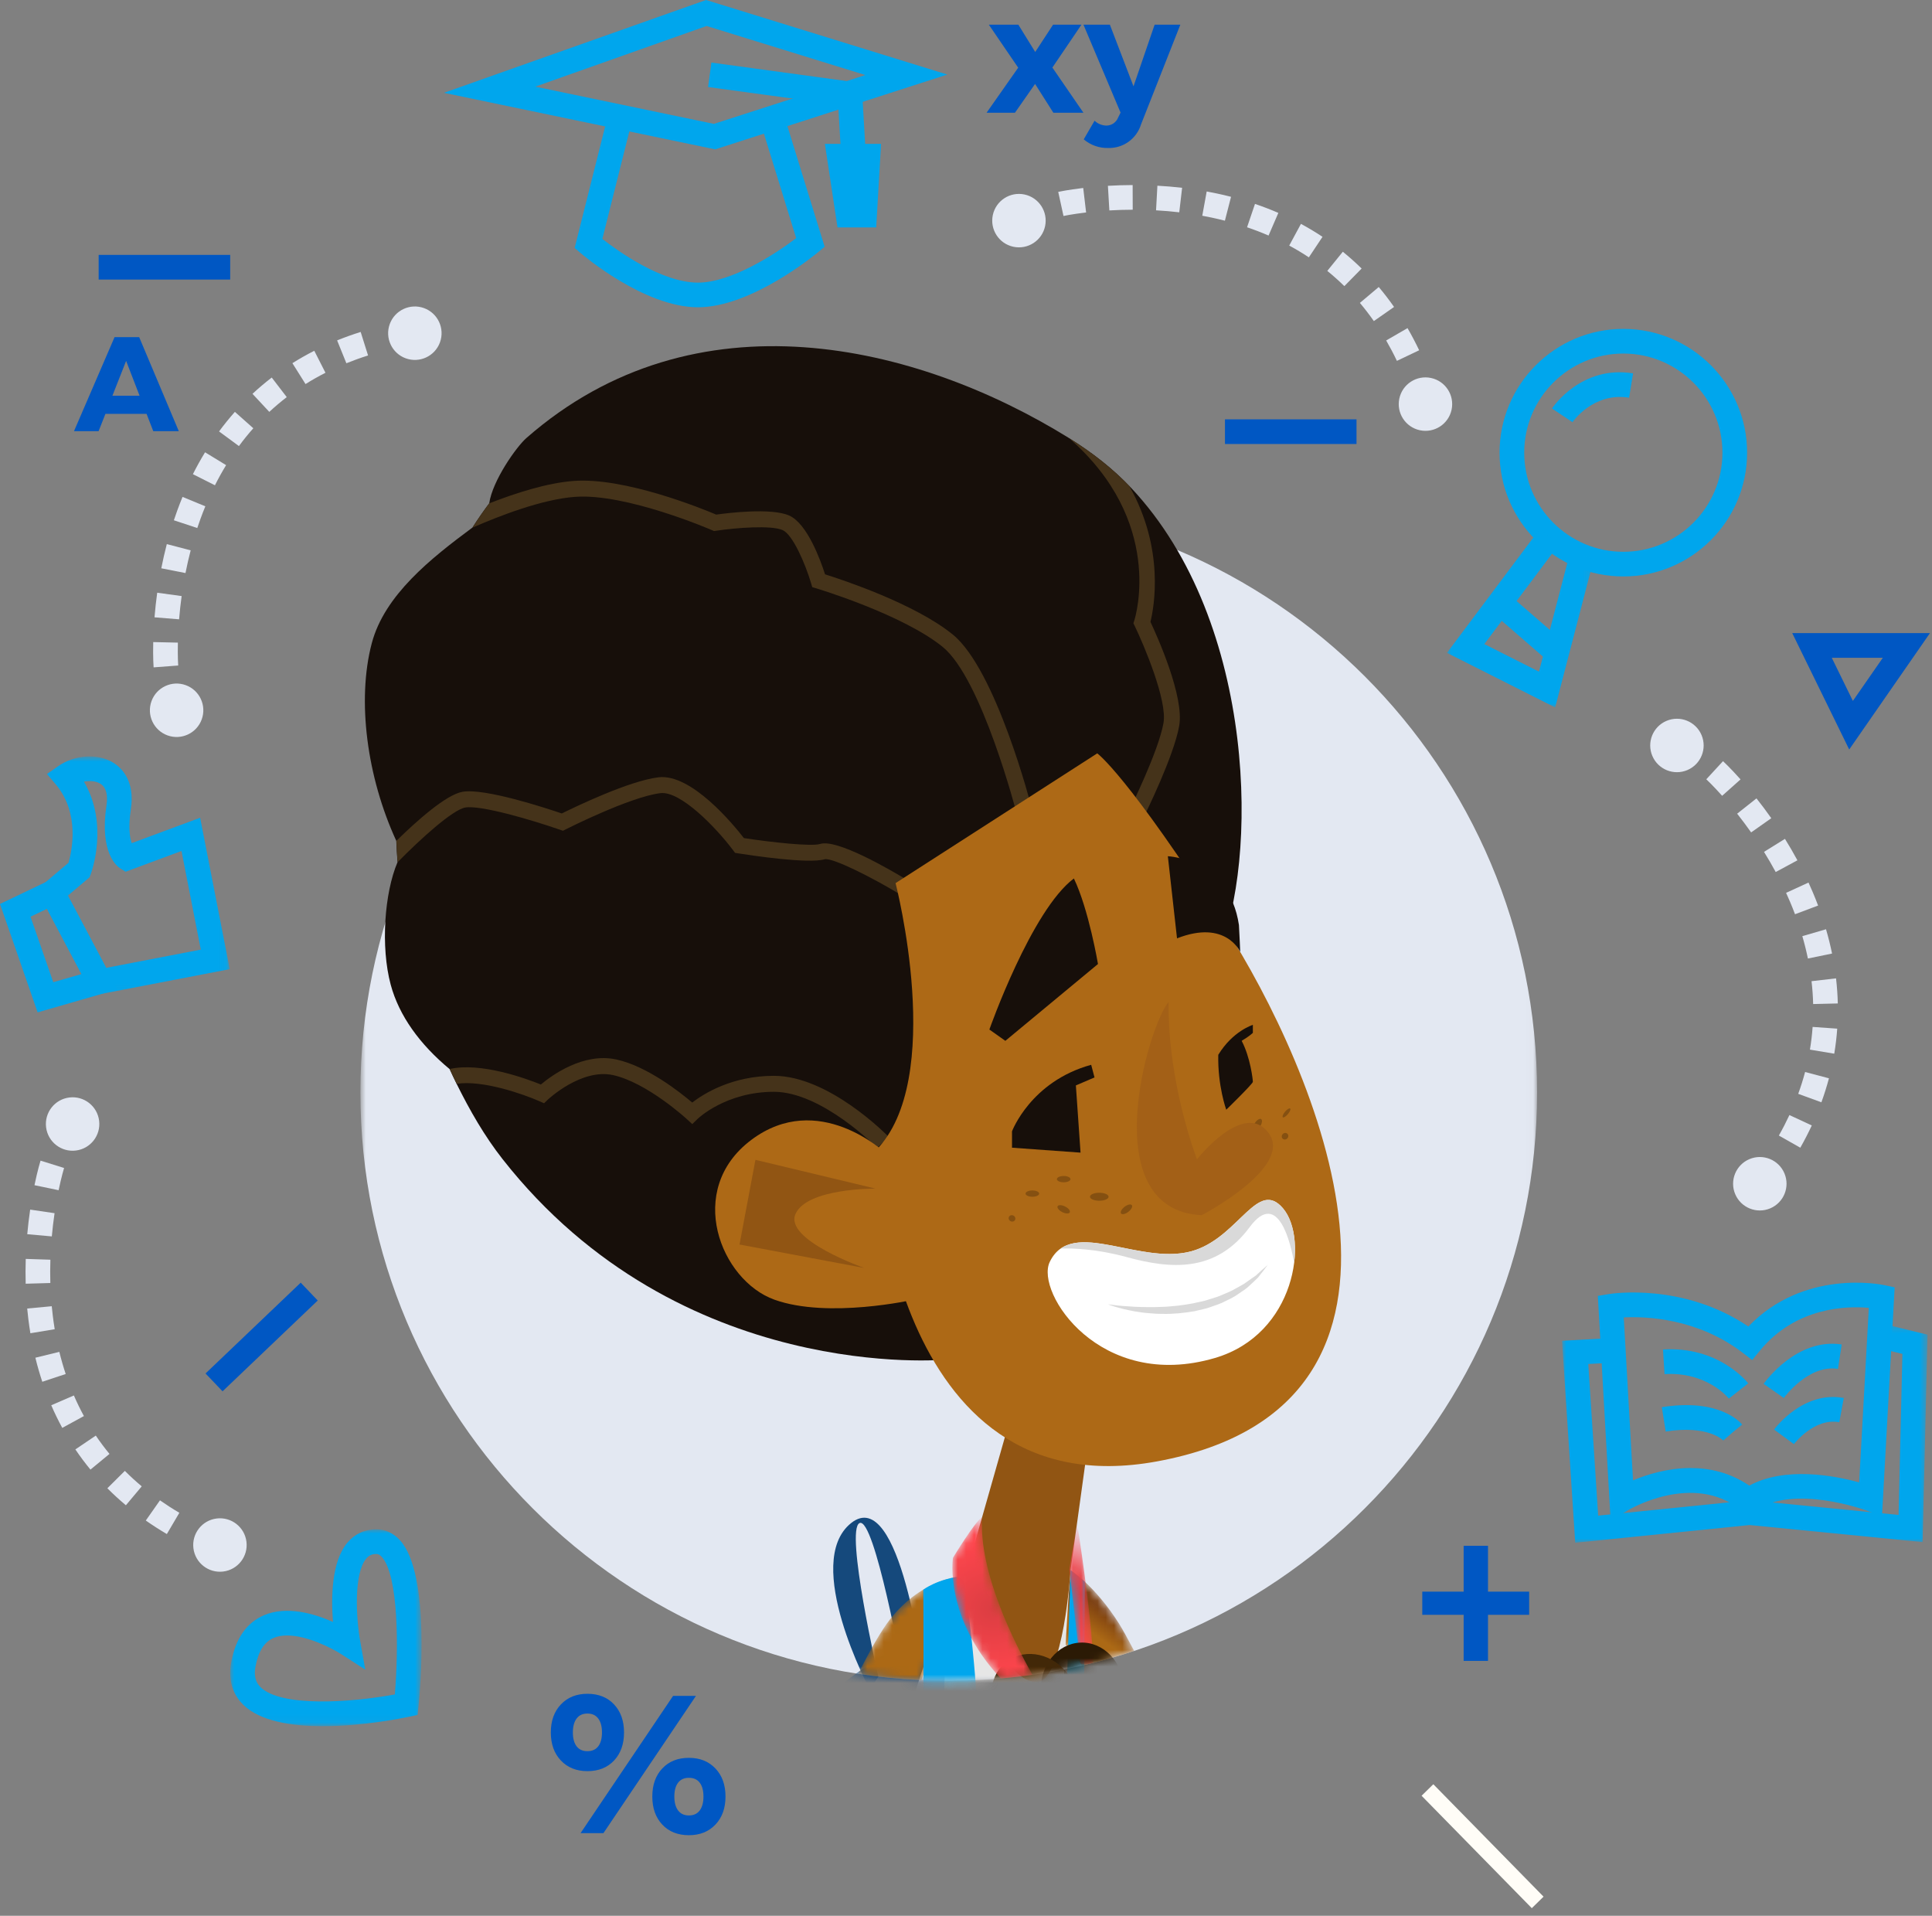 <?xml version="1.0" encoding="UTF-8"?>
<svg width="235px" height="233px" viewBox="0 0 235 233" version="1.1" xmlns="http://www.w3.org/2000/svg" xmlns:xlink="http://www.w3.org/1999/xlink">
    <rect x="0" y="0" width="235" height="233" fill="#808080" stroke="none"/>
    <!-- Generator: Sketch 53 (72520) - https://sketchapp.com -->
    <title>Group 2</title>
    <desc>Created with Sketch.</desc>
    <defs>
        <polygon id="path-1" points="0 0.285 17.859 0.285 17.859 22 0 22"></polygon>
        <polygon id="path-3" points="0.985 0.5 7.485 0.5 7.485 7 0.985 7"></polygon>
        <polygon id="path-5" points="0.985 0.5 7.485 0.5 7.485 7 0.985 7"></polygon>
        <polygon id="path-7" points="0.985 0.5 7.485 0.5 7.485 7 0.985 7"></polygon>
        <polygon id="path-9" points="0.985 0.5 7.485 0.5 7.485 7 0.985 7"></polygon>
        <polygon id="path-11" points="0 0.354 44.457 0.354 44.457 27 0 27"></polygon>
        <polygon id="path-13" points="0.477 0.873 23.944 0.873 23.944 29.951 0.477 29.951"></polygon>
        <polygon id="path-15" points="0 0 23.279 0 23.279 23.941 0 23.941"></polygon>
        <polygon id="path-17" points="0.838 0.119 143.963 0.119 143.963 143.244 0.838 143.244"></polygon>
        <path d="M57.069,0.827 C44.098,0.837 30.827,4.983 18.89,14.928 L18.89,14.928 C-14.311,42.588 4.537,82.122 13.404,96.828 L13.404,96.828 C13.046,99.731 12.839,102.681 12.839,105.682 L12.839,105.682 C12.839,145.204 44.878,177.244 84.401,177.244 L84.401,177.244 C123.924,177.244 155.963,145.204 155.963,105.682 L155.963,105.682 C155.963,79.725 142.143,56.997 121.461,44.452 L121.461,44.452 C113.783,21.629 86.226,0.846 57.153,0.827 L57.153,0.827 L57.069,0.827 Z" id="path-19"></path>
        <path d="M0.43,9.092 C1.389,9.427 2.437,10.628 3.606,12.401 L3.606,12.401 C5.762,11.902 7.881,11.305 9.958,10.616 L9.958,10.616 C9.193,9.176 8.574,8.022 8.125,7.312 L8.125,7.312 C5.212,2.698 2.218,0.784 2.218,0.784 L2.218,0.784 C2.218,0.784 -0.624,5.087 0.43,9.092" id="path-21"></path>
        <linearGradient x1="88.894%" y1="90.122%" x2="103.916%" y2="66.971%" id="linearGradient-23">
            <stop stop-color="#AC6915" offset="0%"></stop>
            <stop stop-color="#7C3F10" offset="100%"></stop>
        </linearGradient>
        <path d="M57.069,0.827 C44.098,0.837 30.827,4.983 18.89,14.928 L18.89,14.928 C-14.311,42.588 4.537,82.122 13.404,96.828 L13.404,96.828 C13.046,99.731 12.839,102.681 12.839,105.682 L12.839,105.682 C12.839,145.204 44.878,177.244 84.401,177.244 L84.401,177.244 C123.924,177.244 155.963,145.204 155.963,105.682 L155.963,105.682 C155.963,79.725 142.143,56.997 121.461,44.452 L121.461,44.452 C113.783,21.629 86.226,0.846 57.153,0.827 L57.153,0.827" id="path-24"></path>
        <path d="M57.069,0.827 C44.098,0.837 30.827,4.983 18.89,14.928 L18.89,14.928 C-14.311,42.588 4.537,82.122 13.404,96.828 L13.404,96.828 C13.046,99.731 12.839,102.681 12.839,105.682 L12.839,105.682 C12.839,145.204 44.878,177.244 84.401,177.244 L84.401,177.244 C123.924,177.244 155.963,145.204 155.963,105.682 L155.963,105.682 C155.963,79.725 142.143,56.997 121.461,44.452 L121.461,44.452 C113.783,21.629 86.226,0.846 57.153,0.827 L57.153,0.827 L57.069,0.827 Z" id="path-26"></path>
        <path d="M57.069,0.827 C44.098,0.837 30.827,4.983 18.89,14.928 L18.89,14.928 C-14.311,42.588 4.537,82.122 13.404,96.828 L13.404,96.828 C13.046,99.731 12.839,102.681 12.839,105.682 L12.839,105.682 C12.839,145.204 44.878,177.244 84.401,177.244 L84.401,177.244 C123.924,177.244 155.963,145.204 155.963,105.682 L155.963,105.682 C155.963,79.725 142.143,56.997 121.461,44.452 L121.461,44.452 C113.783,21.629 86.226,0.846 57.153,0.827 L57.153,0.827" id="path-28"></path>
        <path d="M57.069,0.827 C44.098,0.837 30.827,4.983 18.89,14.928 L18.89,14.928 C-14.311,42.588 4.537,82.122 13.404,96.828 L13.404,96.828 C13.046,99.731 12.839,102.681 12.839,105.682 L12.839,105.682 C12.839,145.204 44.878,177.244 84.401,177.244 L84.401,177.244 C123.924,177.244 155.963,145.204 155.963,105.682 L155.963,105.682 C155.963,79.725 142.143,56.997 121.461,44.452 L121.461,44.452 C113.783,21.629 86.226,0.846 57.153,0.827 L57.153,0.827" id="path-30"></path>
        <path d="M4.204,5.844 C3.262,7.059 1.915,9.331 0.391,12.402 L0.391,12.402 C2.907,12.79 5.467,13.048 8.062,13.167 L8.062,13.167 C9.419,9.75 10.328,7.646 10.328,7.646 L10.328,7.646 C10.328,7.646 13.135,2.629 13.431,0.484 L13.431,0.484 C13.431,0.484 8.332,0.52 4.204,5.844" id="path-32"></path>
        <linearGradient x1="33.058%" y1="126.84%" x2="49.398%" y2="203.654%" id="linearGradient-34">
            <stop stop-color="#AC6915" offset="0%"></stop>
            <stop stop-color="#7C3F10" offset="100%"></stop>
        </linearGradient>
        <path d="M57.069,0.827 C44.098,0.837 30.827,4.983 18.89,14.928 L18.89,14.928 C-14.311,42.588 4.537,82.122 13.404,96.828 L13.404,96.828 C13.046,99.731 12.839,102.681 12.839,105.682 L12.839,105.682 C12.839,145.204 44.878,177.244 84.401,177.244 L84.401,177.244 C123.924,177.244 155.963,145.204 155.963,105.682 L155.963,105.682 C155.963,79.725 142.143,56.997 121.461,44.452 L121.461,44.452 C113.783,21.629 86.226,0.846 57.153,0.827 L57.153,0.827" id="path-35"></path>
        <path d="M57.069,0.827 C44.098,0.837 30.827,4.983 18.89,14.928 L18.89,14.928 C-14.311,42.588 4.537,82.122 13.404,96.828 L13.404,96.828 C13.046,99.731 12.839,102.681 12.839,105.682 L12.839,105.682 C12.839,145.204 44.878,177.244 84.401,177.244 L84.401,177.244 C123.924,177.244 155.963,145.204 155.963,105.682 L155.963,105.682 C155.963,79.725 142.143,56.997 121.461,44.452 L121.461,44.452 C113.783,21.629 86.226,0.846 57.153,0.827 L57.153,0.827 L57.069,0.827 Z" id="path-37"></path>
        <path d="M0.067,5.708 L1.394,17.086 C1.394,17.086 1.56,17.337 2.301,17.236 L2.301,17.236 C2.525,17.182 2.745,17.128 2.969,17.071 L2.969,17.071 C2.804,11.16 1.008,0.062 1.008,0.062 L1.008,0.062 L0.067,5.708 Z" id="path-39"></path>
        <radialGradient cx="49.993%" cy="50.002%" fx="49.993%" fy="50.002%" r="212.491%" gradientTransform="translate(0.5,0.5),scale(1,0.169),translate(-0.5,-0.5)" id="radialGradient-41">
            <stop stop-color="#DB3D42" offset="0%"></stop>
            <stop stop-color="#FF464D" offset="100%"></stop>
        </radialGradient>
        <path d="M57.069,0.827 C44.098,0.837 30.827,4.983 18.89,14.928 L18.89,14.928 C-14.311,42.588 4.537,82.122 13.404,96.828 L13.404,96.828 C13.046,99.731 12.839,102.681 12.839,105.682 L12.839,105.682 C12.839,145.204 44.878,177.244 84.401,177.244 L84.401,177.244 C123.924,177.244 155.963,145.204 155.963,105.682 L155.963,105.682 C155.963,79.725 142.143,56.997 121.461,44.452 L121.461,44.452 C113.783,21.629 86.226,0.846 57.153,0.827 L57.153,0.827" id="path-42"></path>
        <path d="M57.069,0.827 C44.098,0.837 30.827,4.983 18.89,14.928 L18.89,14.928 C-14.311,42.588 4.537,82.122 13.404,96.828 L13.404,96.828 C13.046,99.731 12.839,102.681 12.839,105.682 L12.839,105.682 C12.839,145.204 44.878,177.244 84.401,177.244 L84.401,177.244 C123.924,177.244 155.963,145.204 155.963,105.682 L155.963,105.682 C155.963,79.725 142.143,56.997 121.461,44.452 L121.461,44.452 C113.783,21.629 86.226,0.846 57.153,0.827 L57.153,0.827" id="path-44"></path>
        <path d="M0.913,5.289 C0.913,5.289 -0.216,12.566 6.739,19.967 L6.739,19.967 C8.033,19.853 9.316,19.705 10.59,19.524 L10.59,19.524 C8.427,15.713 4.021,7.043 4.465,0.337 L4.465,0.337 C3.569,0.903 0.913,5.289 0.913,5.289" id="path-46"></path>
        <radialGradient cx="55.925%" cy="56.395%" fx="55.925%" fy="56.395%" r="89.533%" gradientTransform="translate(0.559,0.564),scale(1,0.496),translate(-0.559,-0.564)" id="radialGradient-48">
            <stop stop-color="#DB3D42" offset="0%"></stop>
            <stop stop-color="#FF464D" offset="100%"></stop>
        </radialGradient>
        <path d="M57.069,0.827 C44.098,0.837 30.827,4.983 18.89,14.928 L18.89,14.928 C-14.311,42.588 4.537,82.122 13.404,96.828 L13.404,96.828 C13.046,99.731 12.839,102.681 12.839,105.682 L12.839,105.682 C12.839,145.204 44.878,177.244 84.401,177.244 L84.401,177.244 C123.924,177.244 155.963,145.204 155.963,105.682 L155.963,105.682 C155.963,79.725 142.143,56.997 121.461,44.452 L121.461,44.452 C113.783,21.629 86.226,0.846 57.153,0.827 L57.153,0.827" id="path-49"></path>
        <path d="M57.069,0.827 C44.098,0.837 30.827,4.983 18.89,14.928 L18.89,14.928 C-14.311,42.588 4.537,82.122 13.404,96.828 L13.404,96.828 C13.046,99.731 12.839,102.681 12.839,105.682 L12.839,105.682 C12.839,145.204 44.878,177.244 84.401,177.244 L84.401,177.244 C123.924,177.244 155.963,145.204 155.963,105.682 L155.963,105.682 C155.963,79.725 142.143,56.997 121.461,44.452 L121.461,44.452 C113.783,21.629 86.226,0.846 57.153,0.827 L57.153,0.827 L57.069,0.827 Z" id="path-51"></path>
        <path d="M57.069,0.827 C44.098,0.837 30.827,4.983 18.89,14.928 L18.89,14.928 C-14.311,42.588 4.537,82.122 13.404,96.828 L13.404,96.828 C13.046,99.731 12.839,102.681 12.839,105.682 L12.839,105.682 C12.839,145.204 44.878,177.244 84.401,177.244 L84.401,177.244 C123.924,177.244 155.963,145.204 155.963,105.682 L155.963,105.682 C155.963,79.725 142.143,56.997 121.461,44.452 L121.461,44.452 C113.783,21.629 86.226,0.846 57.153,0.827 L57.153,0.827" id="path-53"></path>
        <path d="M57.069,0.827 C44.098,0.837 30.827,4.983 18.89,14.928 L18.89,14.928 C-14.311,42.588 4.537,82.122 13.404,96.828 L13.404,96.828 C13.046,99.731 12.839,102.681 12.839,105.682 L12.839,105.682 C12.839,145.204 44.878,177.244 84.401,177.244 L84.401,177.244 C123.924,177.244 155.963,145.204 155.963,105.682 L155.963,105.682 C155.963,79.725 142.143,56.997 121.461,44.452 L121.461,44.452 C113.783,21.629 86.226,0.846 57.153,0.827 L57.153,0.827" id="path-55"></path>
        <path d="M57.069,0.827 C44.098,0.837 30.827,4.983 18.89,14.928 L18.89,14.928 C-14.311,42.588 4.537,82.122 13.404,96.828 L13.404,96.828 C13.046,99.731 12.839,102.681 12.839,105.682 L12.839,105.682 C12.839,145.204 44.878,177.244 84.401,177.244 L84.401,177.244 C123.924,177.244 155.963,145.204 155.963,105.682 L155.963,105.682 C155.963,79.725 142.143,56.997 121.461,44.452 L121.461,44.452 C113.783,21.629 86.226,0.846 57.153,0.827 L57.153,0.827" id="path-57"></path>
        <path d="M57.069,0.827 C44.098,0.837 30.827,4.983 18.89,14.928 L18.89,14.928 C-14.311,42.588 4.537,82.122 13.404,96.828 L13.404,96.828 C13.046,99.731 12.839,102.681 12.839,105.682 L12.839,105.682 C12.839,145.204 44.878,177.244 84.401,177.244 L84.401,177.244 C123.924,177.244 155.963,145.204 155.963,105.682 L155.963,105.682 C155.963,79.725 142.143,56.997 121.461,44.452 L121.461,44.452 C113.783,21.629 86.226,0.846 57.153,0.827 L57.153,0.827" id="path-59"></path>
        <path d="M57.069,0.827 C44.098,0.837 30.827,4.983 18.89,14.928 L18.89,14.928 C-14.311,42.588 4.537,82.122 13.404,96.828 L13.404,96.828 C13.046,99.731 12.839,102.681 12.839,105.682 L12.839,105.682 C12.839,145.204 44.878,177.244 84.401,177.244 L84.401,177.244 C123.924,177.244 155.963,145.204 155.963,105.682 L155.963,105.682 C155.963,79.725 142.143,56.997 121.461,44.452 L121.461,44.452 C113.783,21.629 86.226,0.846 57.153,0.827 L57.153,0.827 L57.069,0.827 Z" id="path-61"></path>
        <path d="M57.069,0.827 C44.098,0.837 30.827,4.983 18.89,14.928 L18.89,14.928 C-14.311,42.588 4.537,82.122 13.404,96.828 L13.404,96.828 C13.046,99.731 12.839,102.681 12.839,105.682 L12.839,105.682 C12.839,145.204 44.878,177.244 84.401,177.244 L84.401,177.244 C123.924,177.244 155.963,145.204 155.963,105.682 L155.963,105.682 C155.963,79.725 142.143,56.997 121.461,44.452 L121.461,44.452 C113.783,21.629 86.226,0.846 57.153,0.827 L57.153,0.827" id="path-63"></path>
        <path d="M57.069,0.827 C44.098,0.837 30.827,4.983 18.89,14.928 L18.89,14.928 C-14.311,42.588 4.537,82.122 13.404,96.828 L13.404,96.828 C13.046,99.731 12.839,102.681 12.839,105.682 L12.839,105.682 C12.839,145.204 44.878,177.244 84.401,177.244 L84.401,177.244 C123.924,177.244 155.963,145.204 155.963,105.682 L155.963,105.682 C155.963,79.725 142.143,56.997 121.461,44.452 L121.461,44.452 C113.783,21.629 86.226,0.846 57.153,0.827 L57.153,0.827 L57.069,0.827 Z" id="path-65"></path>
        <path d="M57.069,0.827 C44.098,0.837 30.827,4.983 18.89,14.928 L18.89,14.928 C-14.311,42.588 4.537,82.122 13.404,96.828 L13.404,96.828 C13.046,99.731 12.839,102.681 12.839,105.682 L12.839,105.682 C12.839,145.204 44.878,177.244 84.401,177.244 L84.401,177.244 C123.924,177.244 155.963,145.204 155.963,105.682 L155.963,105.682 C155.963,79.725 142.143,56.997 121.461,44.452 L121.461,44.452 C113.783,21.629 86.226,0.846 57.153,0.827 L57.153,0.827" id="path-67"></path>
        <path d="M57.069,0.827 C44.098,0.837 30.827,4.983 18.89,14.928 L18.89,14.928 C-14.311,42.588 4.537,82.122 13.404,96.828 L13.404,96.828 C13.046,99.731 12.839,102.681 12.839,105.682 L12.839,105.682 C12.839,145.204 44.878,177.244 84.401,177.244 L84.401,177.244 C123.924,177.244 155.963,145.204 155.963,105.682 L155.963,105.682 C155.963,79.725 142.143,56.997 121.461,44.452 L121.461,44.452 C113.783,21.629 86.226,0.846 57.153,0.827 L57.153,0.827" id="path-69"></path>
        <path d="M57.069,0.827 C44.098,0.837 30.827,4.983 18.89,14.928 L18.89,14.928 C-14.311,42.588 4.537,82.122 13.404,96.828 L13.404,96.828 C13.046,99.731 12.839,102.681 12.839,105.682 L12.839,105.682 C12.839,145.204 44.878,177.244 84.401,177.244 L84.401,177.244 C123.924,177.244 155.963,145.204 155.963,105.682 L155.963,105.682 C155.963,79.725 142.143,56.997 121.461,44.452 L121.461,44.452 C113.783,21.629 86.226,0.846 57.153,0.827 L57.153,0.827 L57.069,0.827 Z" id="path-71"></path>
        <path d="M57.069,0.827 C44.098,0.837 30.827,4.983 18.89,14.928 L18.89,14.928 C-14.311,42.588 4.537,82.122 13.404,96.828 L13.404,96.828 C13.046,99.731 12.839,102.681 12.839,105.682 L12.839,105.682 C12.839,145.204 44.878,177.244 84.401,177.244 L84.401,177.244 C123.924,177.244 155.963,145.204 155.963,105.682 L155.963,105.682 C155.963,79.725 142.143,56.997 121.461,44.452 L121.461,44.452 C113.783,21.629 86.226,0.846 57.153,0.827 L57.153,0.827 L57.069,0.827 Z" id="path-73"></path>
        <path d="M57.069,0.827 C44.098,0.837 30.827,4.983 18.89,14.928 L18.89,14.928 C-14.311,42.588 4.537,82.122 13.404,96.828 L13.404,96.828 C13.046,99.731 12.839,102.681 12.839,105.682 L12.839,105.682 C12.839,145.204 44.878,177.244 84.401,177.244 L84.401,177.244 C123.924,177.244 155.963,145.204 155.963,105.682 L155.963,105.682 C155.963,79.725 142.143,56.997 121.461,44.452 L121.461,44.452 C113.783,21.629 86.226,0.846 57.153,0.827 L57.153,0.827" id="path-75"></path>
        <path d="M57.069,0.827 C44.098,0.837 30.827,4.983 18.89,14.928 L18.89,14.928 C-14.311,42.588 4.537,82.122 13.404,96.828 L13.404,96.828 C13.046,99.731 12.839,102.681 12.839,105.682 L12.839,105.682 C12.839,145.204 44.878,177.244 84.401,177.244 L84.401,177.244 C123.924,177.244 155.963,145.204 155.963,105.682 L155.963,105.682 C155.963,79.725 142.143,56.997 121.461,44.452 L121.461,44.452 C113.783,21.629 86.226,0.846 57.153,0.827 L57.153,0.827" id="path-77"></path>
        <path d="M57.069,0.827 C44.098,0.837 30.827,4.983 18.89,14.928 L18.89,14.928 C-14.311,42.588 4.537,82.122 13.404,96.828 L13.404,96.828 C13.046,99.731 12.839,102.681 12.839,105.682 L12.839,105.682 C12.839,145.204 44.878,177.244 84.401,177.244 L84.401,177.244 C123.924,177.244 155.963,145.204 155.963,105.682 L155.963,105.682 C155.963,79.725 142.143,56.997 121.461,44.452 L121.461,44.452 C113.783,21.629 86.226,0.846 57.153,0.827 L57.153,0.827" id="path-79"></path>
        <path d="M57.069,0.827 C44.098,0.837 30.827,4.983 18.89,14.928 L18.89,14.928 C-14.311,42.588 4.537,82.122 13.404,96.828 L13.404,96.828 C13.046,99.731 12.839,102.681 12.839,105.682 L12.839,105.682 C12.839,145.204 44.878,177.244 84.401,177.244 L84.401,177.244 C123.924,177.244 155.963,145.204 155.963,105.682 L155.963,105.682 C155.963,79.725 142.143,56.997 121.461,44.452 L121.461,44.452 C113.783,21.629 86.226,0.846 57.153,0.827 L57.153,0.827" id="path-81"></path>
        <path d="M57.069,0.827 C44.098,0.837 30.827,4.983 18.89,14.928 L18.89,14.928 C-14.311,42.588 4.537,82.122 13.404,96.828 L13.404,96.828 C13.046,99.731 12.839,102.681 12.839,105.682 L12.839,105.682 C12.839,145.204 44.878,177.244 84.401,177.244 L84.401,177.244 C123.924,177.244 155.963,145.204 155.963,105.682 L155.963,105.682 C155.963,79.725 142.143,56.997 121.461,44.452 L121.461,44.452 C113.783,21.629 86.226,0.846 57.153,0.827 L57.153,0.827" id="path-83"></path>
        <path d="M57.069,0.827 C44.098,0.837 30.827,4.983 18.89,14.928 L18.89,14.928 C-14.311,42.588 4.537,82.122 13.404,96.828 L13.404,96.828 C13.046,99.731 12.839,102.681 12.839,105.682 L12.839,105.682 C12.839,145.204 44.878,177.244 84.401,177.244 L84.401,177.244 C123.924,177.244 155.963,145.204 155.963,105.682 L155.963,105.682 C155.963,79.725 142.143,56.997 121.461,44.452 L121.461,44.452 C113.783,21.629 86.226,0.846 57.153,0.827 L57.153,0.827" id="path-85"></path>
        <path d="M57.069,0.827 C44.098,0.837 30.827,4.983 18.89,14.928 L18.89,14.928 C-14.311,42.588 4.537,82.122 13.404,96.828 L13.404,96.828 C13.046,99.731 12.839,102.681 12.839,105.682 L12.839,105.682 C12.839,145.204 44.878,177.244 84.401,177.244 L84.401,177.244 C123.924,177.244 155.963,145.204 155.963,105.682 L155.963,105.682 C155.963,79.725 142.143,56.997 121.461,44.452 L121.461,44.452 C113.783,21.629 86.226,0.846 57.153,0.827 L57.153,0.827" id="path-87"></path>
        <path d="M57.069,0.827 C44.098,0.837 30.827,4.983 18.89,14.928 L18.89,14.928 C-14.311,42.588 4.537,82.122 13.404,96.828 L13.404,96.828 C13.046,99.731 12.839,102.681 12.839,105.682 L12.839,105.682 C12.839,145.204 44.878,177.244 84.401,177.244 L84.401,177.244 C123.924,177.244 155.963,145.204 155.963,105.682 L155.963,105.682 C155.963,79.725 142.143,56.997 121.461,44.452 L121.461,44.452 C113.783,21.629 86.226,0.846 57.153,0.827 L57.153,0.827" id="path-89"></path>
        <path d="M57.069,0.827 C44.098,0.837 30.827,4.983 18.89,14.928 L18.89,14.928 C-14.311,42.588 4.537,82.122 13.404,96.828 L13.404,96.828 C13.046,99.731 12.839,102.681 12.839,105.682 L12.839,105.682 C12.839,145.204 44.878,177.244 84.401,177.244 L84.401,177.244 C123.924,177.244 155.963,145.204 155.963,105.682 L155.963,105.682 C155.963,79.725 142.143,56.997 121.461,44.452 L121.461,44.452 C113.783,21.629 86.226,0.846 57.153,0.827 L57.153,0.827" id="path-91"></path>
        <path d="M57.069,0.827 C44.098,0.837 30.827,4.983 18.89,14.928 L18.89,14.928 C-14.311,42.588 4.537,82.122 13.404,96.828 L13.404,96.828 C13.046,99.731 12.839,102.681 12.839,105.682 L12.839,105.682 C12.839,145.204 44.878,177.244 84.401,177.244 L84.401,177.244 C123.924,177.244 155.963,145.204 155.963,105.682 L155.963,105.682 C155.963,79.725 142.143,56.997 121.461,44.452 L121.461,44.452 C113.783,21.629 86.226,0.846 57.153,0.827 L57.153,0.827" id="path-93"></path>
        <path d="M57.069,0.827 C44.098,0.837 30.827,4.983 18.89,14.928 L18.89,14.928 C-14.311,42.588 4.537,82.122 13.404,96.828 L13.404,96.828 C13.046,99.731 12.839,102.681 12.839,105.682 L12.839,105.682 C12.839,145.204 44.878,177.244 84.401,177.244 L84.401,177.244 C123.924,177.244 155.963,145.204 155.963,105.682 L155.963,105.682 C155.963,79.725 142.143,56.997 121.461,44.452 L121.461,44.452 C113.783,21.629 86.226,0.846 57.153,0.827 L57.153,0.827" id="path-95"></path>
        <path d="M57.069,0.827 C44.098,0.837 30.827,4.983 18.89,14.928 L18.89,14.928 C-14.311,42.588 4.537,82.122 13.404,96.828 L13.404,96.828 C13.046,99.731 12.839,102.681 12.839,105.682 L12.839,105.682 C12.839,145.204 44.878,177.244 84.401,177.244 L84.401,177.244 C123.924,177.244 155.963,145.204 155.963,105.682 L155.963,105.682 C155.963,79.725 142.143,56.997 121.461,44.452 L121.461,44.452 C113.783,21.629 86.226,0.846 57.153,0.827 L57.153,0.827" id="path-97"></path>
    </defs>
    <g id="Page-2" stroke="none" stroke-width="1" fill="none" fill-rule="evenodd">
        <g id="Artboard" transform="translate(-20, -101)">
            <g id="Group-2" transform="translate(20, 101)">
                <g id="Group-10" transform="translate(176, 40)">
                    <path d="M21.454,3 C14.807,3 9.399,8.408 9.399,15.055 C9.399,21.702 14.807,27.109 21.454,27.109 C28.101,27.109 33.509,21.702 33.509,15.055 C33.509,8.408 28.101,3 21.454,3 M21.454,30.109 C13.153,30.109 6.399,23.356 6.399,15.055 C6.399,6.753 13.153,0 21.454,0 C29.755,0 36.509,6.753 36.509,15.055 C36.509,23.356 29.755,30.109 21.454,30.109" id="Fill-1" fill="#00A6ED"></path>
                    <g id="Group-5" transform="translate(0, 24.039)">
                        <mask id="mask-2" fill="white">
                            <use xlink:href="#path-1"></use>
                        </mask>
                        <g id="Clip-4"></g>
                        <polygon id="Fill-3" fill="#00A6ED" mask="url(#mask-2)" points="13.163 22 -0 15.363 11.296 0.285 13.696 2.084 4.547 14.296 11.196 17.648 14.957 3.219 17.859 3.976"></polygon>
                    </g>
                    <polygon id="Fill-6" fill="#00A6ED" points="12.379 40.461 5.448 34.453 7.413 32.187 14.344 38.194"></polygon>
                    <path d="M15.271,11.347 L12.775,9.683 C12.918,9.467 16.378,4.388 22.639,5.41 L22.157,8.37 C17.796,7.66 15.296,11.31 15.271,11.347" id="Fill-8" fill="#00A6ED"></path>
                </g>
                <path d="M218,77 L224.929,91.155 L234.751,77 L218,77 Z M222.809,80 L229.019,80 L225.376,85.247 L222.809,80 Z" id="Fill-1" fill="#0057C3"></path>
                <g id="Group-8" transform="translate(34, 63) rotate(20) translate(-34, -63) translate(22, 33)">
                    <g id="Group-3" transform="translate(4, 52.505)">
                        <mask id="mask-4" fill="white">
                            <use xlink:href="#path-3"></use>
                        </mask>
                        <g id="Clip-2"></g>
                    </g>
                    <path d="M13.204,9.533 L11.195,7.305 C11.936,6.637 12.724,5.982 13.535,5.36 L15.36,7.741 C14.611,8.314 13.886,8.918 13.204,9.533 L13.204,9.533 Z M9.401,13.61 L7.032,11.769 C7.65,10.974 8.318,10.191 9.017,9.442 L11.21,11.49 C10.572,12.174 9.963,12.887 9.401,13.61 L9.401,13.61 Z M6.417,18.298 L3.745,16.934 C4.207,16.028 4.72,15.133 5.267,14.272 L7.798,15.884 C7.301,16.664 6.836,17.476 6.417,18.298 L6.417,18.298 Z M4.366,23.468 L1.488,22.621 C1.777,21.637 2.112,20.664 2.483,19.727 L5.272,20.833 C4.934,21.685 4.629,22.572 4.366,23.468 L4.366,23.468 Z M3.256,28.947 L0.276,28.595 C0.396,27.579 0.557,26.567 0.755,25.588 L3.696,26.18 C3.514,27.081 3.366,28.012 3.256,28.947 L3.256,28.947 Z M0.018,34.655 C0.006,34.238 0,33.817 0,33.393 C0,32.809 0.011,32.22 0.037,31.623 L3.034,31.75 C3.011,32.304 3,32.851 3,33.393 C3,33.788 3.006,34.179 3.017,34.568 L0.018,34.655 Z M0.578,40.666 C0.422,39.664 0.296,38.656 0.203,37.672 L3.19,37.392 C3.277,38.316 3.395,39.262 3.542,40.204 L0.578,40.666 Z M1.843,46.551 C1.577,45.585 1.336,44.6 1.127,43.627 L4.059,42.995 C4.257,43.915 4.485,44.844 4.735,45.757 L1.843,46.551 Z M3.821,52.309 C3.801,52.266 3.33,51.221 2.725,49.434 L5.565,48.471 C6.12,50.104 6.55,51.064 6.555,51.073 L3.821,52.309 Z M11.485,56.255 C11.485,58.05 10.03,59.505 8.235,59.505 C6.44,59.505 4.985,58.05 4.985,56.255 C4.985,54.46 6.44,53.005 8.235,53.005 C10.03,53.005 11.485,54.46 11.485,56.255 Z M23.032,3.25 C23.032,5.045 21.577,6.5 19.782,6.5 C17.987,6.5 16.532,5.045 16.532,3.25 C16.532,1.455 17.987,0 19.782,0 C21.577,0 23.032,1.455 23.032,3.25 Z" id="Fill-6" fill="#E3E8F2"></path>
                </g>
                <g id="Group-8-Copy-4" transform="translate(148.839, 35.975) rotate(102) translate(-148.839, -35.975) translate(136.839, 5.975)">
                    <g id="Group-3" transform="translate(4, 52.505)">
                        <mask id="mask-6" fill="white">
                            <use xlink:href="#path-5"></use>
                        </mask>
                        <g id="Clip-2"></g>
                    </g>
                    <path d="M13.204,9.533 L11.195,7.305 C11.936,6.637 12.724,5.982 13.535,5.36 L15.36,7.741 C14.611,8.314 13.886,8.918 13.204,9.533 L13.204,9.533 Z M9.401,13.61 L7.032,11.769 C7.65,10.974 8.318,10.191 9.017,9.442 L11.21,11.49 C10.572,12.174 9.963,12.887 9.401,13.61 L9.401,13.61 Z M6.417,18.298 L3.745,16.934 C4.207,16.028 4.72,15.133 5.267,14.272 L7.798,15.884 C7.301,16.664 6.836,17.476 6.417,18.298 L6.417,18.298 Z M4.366,23.468 L1.488,22.621 C1.777,21.637 2.112,20.664 2.483,19.727 L5.272,20.833 C4.934,21.685 4.629,22.572 4.366,23.468 L4.366,23.468 Z M3.256,28.947 L0.276,28.595 C0.396,27.579 0.557,26.567 0.755,25.588 L3.696,26.18 C3.514,27.081 3.366,28.012 3.256,28.947 L3.256,28.947 Z M0.018,34.655 C0.006,34.238 0,33.817 0,33.393 C0,32.809 0.011,32.22 0.037,31.623 L3.034,31.75 C3.011,32.304 3,32.851 3,33.393 C3,33.788 3.006,34.179 3.017,34.568 L0.018,34.655 Z M0.578,40.666 C0.422,39.664 0.296,38.656 0.203,37.672 L3.19,37.392 C3.277,38.316 3.395,39.262 3.542,40.204 L0.578,40.666 Z M1.843,46.551 C1.577,45.585 1.336,44.6 1.127,43.627 L4.059,42.995 C4.257,43.915 4.485,44.844 4.735,45.757 L1.843,46.551 Z M3.821,52.309 C3.801,52.266 3.33,51.221 2.725,49.434 L5.565,48.471 C6.12,50.104 6.55,51.064 6.555,51.073 L3.821,52.309 Z M11.485,56.255 C11.485,58.05 10.03,59.505 8.235,59.505 C6.44,59.505 4.985,58.05 4.985,56.255 C4.985,54.46 6.44,53.005 8.235,53.005 C10.03,53.005 11.485,54.46 11.485,56.255 Z M23.032,3.25 C23.032,5.045 21.577,6.5 19.782,6.5 C17.987,6.5 16.532,5.045 16.532,3.25 C16.532,1.455 17.987,0 19.782,0 C21.577,0 23.032,1.455 23.032,3.25 Z" id="Fill-6" fill="#E3E8F2"></path>
                </g>
                <g id="Group-8-Copy-5" transform="translate(210.768, 116.304) rotate(157) translate(-210.768, -116.304) translate(198.768, 86.304)">
                    <g id="Group-3" transform="translate(4, 52.505)">
                        <mask id="mask-8" fill="white">
                            <use xlink:href="#path-7"></use>
                        </mask>
                        <g id="Clip-2"></g>
                    </g>
                    <path d="M13.204,9.533 L11.195,7.305 C11.936,6.637 12.724,5.982 13.535,5.36 L15.36,7.741 C14.611,8.314 13.886,8.918 13.204,9.533 L13.204,9.533 Z M9.401,13.61 L7.032,11.769 C7.65,10.974 8.318,10.191 9.017,9.442 L11.21,11.49 C10.572,12.174 9.963,12.887 9.401,13.61 L9.401,13.61 Z M6.417,18.298 L3.745,16.934 C4.207,16.028 4.72,15.133 5.267,14.272 L7.798,15.884 C7.301,16.664 6.836,17.476 6.417,18.298 L6.417,18.298 Z M4.366,23.468 L1.488,22.621 C1.777,21.637 2.112,20.664 2.483,19.727 L5.272,20.833 C4.934,21.685 4.629,22.572 4.366,23.468 L4.366,23.468 Z M3.256,28.947 L0.276,28.595 C0.396,27.579 0.557,26.567 0.755,25.588 L3.696,26.18 C3.514,27.081 3.366,28.012 3.256,28.947 L3.256,28.947 Z M0.018,34.655 C0.006,34.238 0,33.817 0,33.393 C0,32.809 0.011,32.22 0.037,31.623 L3.034,31.75 C3.011,32.304 3,32.851 3,33.393 C3,33.788 3.006,34.179 3.017,34.568 L0.018,34.655 Z M0.578,40.666 C0.422,39.664 0.296,38.656 0.203,37.672 L3.19,37.392 C3.277,38.316 3.395,39.262 3.542,40.204 L0.578,40.666 Z M1.843,46.551 C1.577,45.585 1.336,44.6 1.127,43.627 L4.059,42.995 C4.257,43.915 4.485,44.844 4.735,45.757 L1.843,46.551 Z M3.821,52.309 C3.801,52.266 3.33,51.221 2.725,49.434 L5.565,48.471 C6.12,50.104 6.55,51.064 6.555,51.073 L3.821,52.309 Z M11.485,56.255 C11.485,58.05 10.03,59.505 8.235,59.505 C6.44,59.505 4.985,58.05 4.985,56.255 C4.985,54.46 6.44,53.005 8.235,53.005 C10.03,53.005 11.485,54.46 11.485,56.255 Z M23.032,3.25 C23.032,5.045 21.577,6.5 19.782,6.5 C17.987,6.5 16.532,5.045 16.532,3.25 C16.532,1.455 17.987,0 19.782,0 C21.577,0 23.032,1.455 23.032,3.25 Z" id="Fill-6" fill="#E3E8F2"></path>
                </g>
                <g id="Group-8-Copy-6" transform="translate(15.768, 162.304) scale(-1, 1) rotate(187) translate(-15.768, -162.304) translate(3.768, 132.304)">
                    <g id="Group-3" transform="translate(4, 52.505)">
                        <mask id="mask-10" fill="white">
                            <use xlink:href="#path-9"></use>
                        </mask>
                        <g id="Clip-2"></g>
                    </g>
                    <path d="M13.204,9.533 L11.195,7.305 C11.936,6.637 12.724,5.982 13.535,5.36 L15.36,7.741 C14.611,8.314 13.886,8.918 13.204,9.533 L13.204,9.533 Z M9.401,13.61 L7.032,11.769 C7.65,10.974 8.318,10.191 9.017,9.442 L11.21,11.49 C10.572,12.174 9.963,12.887 9.401,13.61 L9.401,13.61 Z M6.417,18.298 L3.745,16.934 C4.207,16.028 4.72,15.133 5.267,14.272 L7.798,15.884 C7.301,16.664 6.836,17.476 6.417,18.298 L6.417,18.298 Z M4.366,23.468 L1.488,22.621 C1.777,21.637 2.112,20.664 2.483,19.727 L5.272,20.833 C4.934,21.685 4.629,22.572 4.366,23.468 L4.366,23.468 Z M3.256,28.947 L0.276,28.595 C0.396,27.579 0.557,26.567 0.755,25.588 L3.696,26.18 C3.514,27.081 3.366,28.012 3.256,28.947 L3.256,28.947 Z M0.018,34.655 C0.006,34.238 0,33.817 0,33.393 C0,32.809 0.011,32.22 0.037,31.623 L3.034,31.75 C3.011,32.304 3,32.851 3,33.393 C3,33.788 3.006,34.179 3.017,34.568 L0.018,34.655 Z M0.578,40.666 C0.422,39.664 0.296,38.656 0.203,37.672 L3.19,37.392 C3.277,38.316 3.395,39.262 3.542,40.204 L0.578,40.666 Z M1.843,46.551 C1.577,45.585 1.336,44.6 1.127,43.627 L4.059,42.995 C4.257,43.915 4.485,44.844 4.735,45.757 L1.843,46.551 Z M3.821,52.309 C3.801,52.266 3.33,51.221 2.725,49.434 L5.565,48.471 C6.12,50.104 6.55,51.064 6.555,51.073 L3.821,52.309 Z M11.485,56.255 C11.485,58.05 10.03,59.505 8.235,59.505 C6.44,59.505 4.985,58.05 4.985,56.255 C4.985,54.46 6.44,53.005 8.235,53.005 C10.03,53.005 11.485,54.46 11.485,56.255 Z M23.032,3.25 C23.032,5.045 21.577,6.5 19.782,6.5 C17.987,6.5 16.532,5.045 16.532,3.25 C16.532,1.455 17.987,0 19.782,0 C21.577,0 23.032,1.455 23.032,3.25 Z" id="Fill-6" fill="#E3E8F2"></path>
                </g>
                <g id="Group-14" transform="translate(190, 156)">
                    <path d="M15.628,22.543 C17.936,22.543 20.425,23.088 22.774,24.68 C27.136,22.327 33.112,23.46 36.14,24.29 L37.315,3.062 C34.669,2.821 28.442,2.927 24.048,8.289 L23.128,9.411 L21.976,8.529 C16.468,4.311 10.191,4.087 7.507,4.227 L8.634,24.043 C10.321,23.337 12.842,22.543 15.628,22.543 L15.628,22.543 Z M5.909,28.961 L4.353,1.607 L5.684,1.388 C6.063,1.324 14.727,-0.019 22.664,5.331 C29.411,-1.696 38.791,0.214 39.204,0.301 L40.458,0.57 L38.916,28.41 L37.009,27.702 C36.92,27.669 28.155,24.474 23.562,27.713 L22.638,28.364 L21.757,27.656 C15.933,22.969 8.122,27.618 8.043,27.666 L5.909,28.961 Z" id="Fill-1" fill="#00A6ED"></path>
                    <g id="Group-5" transform="translate(0, 4.63)">
                        <mask id="mask-12" fill="white">
                            <use xlink:href="#path-11"></use>
                        </mask>
                        <g id="Clip-4"></g>
                        <polygon id="Fill-3" fill="#00A6ED" mask="url(#mask-12)" points="1.603 27 -0.001 2.438 6.147 2.092 6.315 5.087 3.191 5.264 4.394 23.701 22.809 21.832 40.934 23.618 41.4 4.034 38.273 3.267 38.988 0.354 44.457 1.695 43.856 26.921 22.813 24.846"></polygon>
                    </g>
                    <path d="M20.289,14.097 C20.182,13.962 17.59,10.813 12.466,11.122 L12.278,8.128 C19.019,7.703 22.504,12.059 22.648,12.244 L20.289,14.097 Z" id="Fill-6" fill="#00A6ED"></path>
                    <path d="M19.614,19.194 C19.595,19.174 17.78,17.277 12.609,18.105 L12.135,15.143 C19.036,14.036 21.632,16.925 21.906,17.258 L19.588,19.163 L20.747,18.211 L19.614,19.194 Z" id="Fill-8" fill="#00A6ED"></path>
                    <path d="M26.975,14.027 L24.518,12.305 C24.68,12.074 28.547,6.678 34.015,7.516 L33.562,10.482 C29.94,9.926 27.003,13.985 26.975,14.027" id="Fill-10" fill="#00A6ED"></path>
                    <path d="M28.206,19.637 L25.788,17.862 C25.931,17.667 29.341,13.115 34.269,14.024 L33.725,16.974 C30.673,16.403 28.229,19.605 28.206,19.637" id="Fill-12" fill="#00A6ED"></path>
                </g>
                <g id="Group-5" transform="translate(0, 91)">
                    <path d="M0,18.94 L4.576,32.127 L14.292,29.325 L7.019,15.585 L0,18.94 Z M3.712,20.49 L5.715,19.533 L9.913,27.466 L6.478,28.456 L3.712,20.49 Z" id="Fill-1" fill="#00A6ED"></path>
                    <g id="Group-4" transform="translate(4, 0.127)">
                        <mask id="mask-14" fill="white">
                            <use xlink:href="#path-13"></use>
                        </mask>
                        <g id="Clip-3"></g>
                        <path d="M4.258,17.797 L8.909,26.585 L20.423,24.366 L18.077,12.37 L11.279,14.893 L10.655,14.508 C10.219,14.239 8.087,12.602 8.95,6.841 C9.15,5.511 8.9,4.619 8.207,4.189 C7.696,3.873 6.948,3.797 6.21,3.938 C9.256,9.121 7.133,14.934 7.031,15.203 L6.894,15.569 L4.258,17.797 Z M7.296,29.951 L0.477,17.067 L4.331,13.806 C4.709,12.515 5.786,7.824 2.777,4.264 L1.716,3.01 L3.062,2.067 C5.077,0.654 7.905,0.474 9.785,1.639 C10.804,2.268 12.434,3.84 11.917,7.285 C11.583,9.514 11.792,10.765 12.02,11.418 L20.343,8.329 L23.945,26.741 L7.296,29.951 Z" id="Fill-2" fill="#00A6ED" mask="url(#mask-14)"></path>
                    </g>
                </g>
                <g id="Group-8" transform="translate(54, 0)" fill="#00A6ED">
                    <path d="M31.88,0 L-0,11.288 L32.994,18.165 L61.23,9.068 L31.88,0 Z M11.105,10.538 L31.944,3.16 L51.261,9.128 L32.83,15.067 L11.105,10.538 Z" id="Fill-1"></path>
                    <polygon id="Fill-2" points="48.57 23.327 47.952 12.747 32.126 10.584 32.532 7.611 50.803 10.108 51.564 23.152"></polygon>
                    <g id="Group-7" transform="translate(15, 13.372)">
                        <path d="M15.899,24 C9.363,24 1.915,17.657 1.6,17.388 L0.898,16.783 L4.888,0.885 L7.798,1.615 L4.267,15.686 C6.165,17.167 11.503,21 15.899,21 C19.939,21 25.315,17.525 27.842,15.59 L23.472,1.434 L26.339,0.549 L31.305,16.636 L30.54,17.276 C30.212,17.551 22.423,24 15.899,24" id="Fill-3"></path>
                        <path d="M34.823,7.125 L34.943,7.921 L34.989,7.125 L34.823,7.125 Z M37.577,14.292 L32.872,14.292 L31.335,4.125 L38.169,4.125 L37.577,14.292 Z" id="Fill-5"></path>
                    </g>
                </g>
                <g id="Group-3" transform="translate(28, 186)">
                    <mask id="mask-16" fill="white">
                        <use xlink:href="#path-15"></use>
                    </mask>
                    <g id="Clip-2"></g>
                    <path d="M6.92,12.908 C6.33,12.908 5.772,12.997 5.279,13.209 C4.149,13.694 3.43,14.825 3.08,16.668 C2.804,18.127 3.297,18.809 3.692,19.197 C6.188,21.638 14.599,21.082 20.027,20.078 C20.503,14.359 20.467,5.597 18.44,3.351 C18.16,3.042 17.946,3 17.774,3 L17.772,3 C17.246,3 16.868,3.172 16.545,3.558 C15.024,5.374 15.296,10.726 15.825,13.674 L16.433,17.065 L13.535,15.2 C12.378,14.455 9.374,12.908 6.92,12.908 M11.274,23.941 C7.486,23.941 3.649,23.352 1.594,21.341 C0.65,20.417 -0.37,18.759 0.133,16.108 C0.676,13.248 2.012,11.345 4.102,10.449 C6.869,9.264 10.21,10.246 12.504,11.263 C12.267,8.312 12.314,3.94 14.242,1.635 C15.137,0.565 16.358,0 17.772,0 L17.775,0 C18.876,0.001 19.876,0.465 20.667,1.343 C24.423,5.505 23.076,19.86 22.909,21.483 L22.798,22.572 L21.729,22.799 C20.85,22.985 16.101,23.941 11.274,23.941" id="Fill-1" fill="#00A6ED" mask="url(#mask-16)"></path>
                </g>
                <rect id="Rectangle" fill="#FFFDF7" fill-rule="nonzero" transform="translate(180.333, 224.537) rotate(-44.44) translate(-180.333, -224.537) " x="179.333" y="214.962" width="2" height="19.15"></rect>
                <rect id="Rectangle" fill="#0057C3" fill-rule="nonzero" transform="translate(31.824, 162.607) rotate(-43.65) translate(-31.824, -162.607) " x="23.824" y="161.107" width="16" height="3"></rect>
                <rect id="Rectangle" fill="#0057C3" fill-rule="nonzero" x="149" y="51" width="16" height="3"></rect>
                <rect id="Rectangle-Copy" fill="#0057C3" fill-rule="nonzero" x="12" y="31" width="16" height="3"></rect>
                <g id="Group" transform="translate(131.786, 10.5) scale(-1, 1) translate(-131.786, -10.5) translate(120, 3)" fill="#0057C3" fill-rule="nonzero">
                    <polygon id="Path" points="23.295 0 19.723 5.233 23.571 10.714 20.12 10.714 17.67 7.209 15.444 10.714 11.786 10.714 15.565 5.216 12.027 4.72121419e-14 15.478 4.72121419e-14 17.653 3.322 19.706 4.72121419e-14"></polygon>
                    <path d="M4.785,12.137 L0,0 L3.128,0 L5.698,7.499 L8.573,0 L11.786,0 L7.271,10.698 L7.575,11.308 C7.807,11.897 8.38,12.281 9.013,12.273 C9.543,12.259 10.05,12.048 10.433,11.68 L11.752,13.948 C10.927,14.649 9.874,15.023 8.793,14.998 C6.966,15.057 5.325,13.885 4.785,12.137 L4.785,12.137 Z" id="Path"></path>
                </g>
                <path d="M13.936,41 L9,52.44 L11.992,52.44 L12.825,50.331 L17.826,50.331 L18.643,52.44 L21.747,52.44 L21.747,52.438 L16.928,41 L13.936,41 Z M15.341,43.893 L16.976,48.125 L13.674,48.125 L15.341,43.893 Z" id="Fill-1" fill="#0057C3"></path>
                <polygon id="+" fill="#0057C3" fill-rule="nonzero" points="186 196.395 180.994 196.395 180.994 202 178.032 202 178.032 196.395 173 196.395 173 193.578 178.032 193.578 178.032 188 180.994 188 180.994 193.578 186 193.578"></polygon>
                <path d="M71.452,206 C72.801,206 73.88,206.43 74.689,207.29 C75.499,208.15 75.904,209.288 75.904,210.705 C75.904,212.121 75.499,213.259 74.689,214.119 C73.88,214.979 72.801,215.409 71.452,215.409 C70.12,215.409 69.045,214.979 68.227,214.119 C67.409,213.259 67,212.121 67,210.705 C67,209.288 67.409,208.15 68.227,207.29 C69.045,206.43 70.12,206 71.452,206 Z M81.873,206.253 L84.655,206.253 L73.399,222.947 L70.617,222.947 L81.873,206.253 Z M71.452,208.403 C70.878,208.403 70.44,208.605 70.136,209.01 C69.833,209.415 69.681,209.98 69.681,210.705 C69.681,211.43 69.833,211.99 70.136,212.387 C70.44,212.783 70.878,212.981 71.452,212.981 C72.025,212.981 72.464,212.783 72.767,212.387 C73.071,211.99 73.222,211.43 73.222,210.705 C73.222,209.98 73.071,209.415 72.767,209.01 C72.464,208.605 72.025,208.403 71.452,208.403 Z M83.795,213.791 C85.127,213.791 86.202,214.221 87.02,215.081 C87.838,215.941 88.247,217.079 88.247,218.495 C88.247,219.912 87.838,221.05 87.02,221.91 C86.202,222.77 85.127,223.2 83.795,223.2 C82.446,223.2 81.367,222.77 80.558,221.91 C79.748,221.05 79.344,219.912 79.344,218.495 C79.344,217.079 79.748,215.941 80.558,215.081 C81.367,214.221 82.446,213.791 83.795,213.791 Z M83.795,216.219 C83.222,216.219 82.784,216.417 82.48,216.813 C82.176,217.21 82.025,217.77 82.025,218.495 C82.025,219.22 82.176,219.785 82.48,220.19 C82.784,220.595 83.222,220.797 83.795,220.797 C84.369,220.797 84.807,220.595 85.111,220.19 C85.414,219.785 85.566,219.22 85.566,218.495 C85.566,217.77 85.414,217.21 85.111,216.813 C84.807,216.417 84.369,216.219 83.795,216.219 Z" id="%" fill="#0057C3" fill-rule="nonzero"></path>
                <g id="Group-122" transform="translate(31, 27)">
                    <g id="Group-3" transform="translate(12, 34.173)">
                        <mask id="mask-18" fill="white">
                            <use xlink:href="#path-17"></use>
                        </mask>
                        <g id="Clip-2"></g>
                        <path d="M143.963,71.681 C143.963,111.204 111.923,143.244 72.401,143.244 C32.878,143.244 0.838,111.204 0.838,71.681 C0.838,32.158 32.878,0.119 72.401,0.119 C111.923,0.119 143.963,32.158 143.963,71.681" id="Fill-1" fill="#E3E8F2" mask="url(#mask-18)"></path>
                    </g>
                    <g id="Group-6" transform="translate(0, 0.173)">
                        <mask id="mask-20" fill="white">
                            <use xlink:href="#path-19"></use>
                        </mask>
                        <g id="Clip-5"></g>
                        <path d="M75.837,176.751 C75.837,176.751 71.749,158.836 73.558,158.062 C75.367,157.288 78.799,176.266 78.799,176.266 L81.325,176.508 C81.325,176.508 78.517,153.281 72.528,158.062 C66.539,162.843 74.794,178.302 74.794,178.302 L75.837,176.751 Z" id="Fill-4" fill="#15497C" mask="url(#mask-20)"></path>
                    </g>
                    <g id="Group-9" transform="translate(97, 163.173)">
                        <mask id="mask-22" fill="white">
                            <use xlink:href="#path-21"></use>
                        </mask>
                        <g id="Clip-8"></g>
                        <path d="M0.43,9.092 C1.389,9.427 2.437,10.628 3.606,12.401 L3.606,12.401 C5.762,11.902 7.881,11.305 9.958,10.616 L9.958,10.616 C9.193,9.176 8.574,8.022 8.125,7.312 L8.125,7.312 C5.212,2.698 2.218,0.784 2.218,0.784 L2.218,0.784 C2.218,0.784 -0.624,5.087 0.43,9.092" id="Fill-7" fill="url(#linearGradient-23)" mask="url(#mask-22)"></path>
                    </g>
                    <g id="Group-22" transform="translate(0, 0.173)">
                        <g id="Group-12">
                            <mask id="mask-25" fill="white">
                                <use xlink:href="#path-24"></use>
                            </mask>
                            <g id="Clip-11"></g>
                            <path d="M67.536,181.48 C66.805,182.459 65.686,185.553 64.34,189.983 C70.569,191.335 77.067,192.022 83.634,191.996 C83.846,178.7 84.028,169.856 84.028,169.856 C84.028,169.856 71.707,175.896 67.536,181.48" id="Fill-10" fill="#15497C" mask="url(#mask-25)"></path>
                        </g>
                        <g id="Group-15">
                            <mask id="mask-27" fill="white">
                                <use xlink:href="#path-26"></use>
                            </mask>
                            <g id="Clip-14"></g>
                            <path d="M92.096,144.575 L86.43,164.484 C86.43,164.484 90.558,166.912 94.2,165.941 C97.841,164.97 99.218,163.784 99.218,163.784 L101.579,146.7 L92.096,144.575 Z" id="Fill-13" fill="#915513" mask="url(#mask-27)"></path>
                        </g>
                        <g id="Group-18">
                            <mask id="mask-29" fill="white">
                                <use xlink:href="#path-28"></use>
                            </mask>
                            <g id="Clip-17"></g>
                            <path d="M97.961,190.804 C98.19,176.106 99.217,163.784 99.217,163.784 L86.43,164.484 C86.43,164.484 83.13,168.701 79.833,180.315 C78.926,183.511 78.017,187.428 77.18,191.793 C84.038,192.256 91.044,191.948 97.961,190.804" id="Fill-16" fill="#E6E6E6" mask="url(#mask-29)"></path>
                        </g>
                        <g id="Group-21">
                            <mask id="mask-31" fill="white">
                                <use xlink:href="#path-30"></use>
                            </mask>
                            <g id="Clip-20"></g>
                            <path d="M95.09,177.399 C98.38,177.399 99.217,163.784 99.217,163.784 C99.217,163.784 92.014,159.992 86.43,164.484 C86.43,164.484 90.558,177.399 95.09,177.399" id="Fill-19" fill="#915513" mask="url(#mask-31)"></path>
                        </g>
                    </g>
                    <g id="Group-25" transform="translate(73, 164.173)">
                        <mask id="mask-33" fill="white">
                            <use xlink:href="#path-32"></use>
                        </mask>
                        <g id="Clip-24"></g>
                        <path d="M4.204,5.844 C3.262,7.059 1.915,9.331 0.391,12.402 L0.391,12.402 C2.907,12.79 5.467,13.048 8.062,13.167 L8.062,13.167 C9.419,9.75 10.328,7.646 10.328,7.646 L10.328,7.646 C10.328,7.646 13.135,2.629 13.431,0.484 L13.431,0.484 C13.431,0.484 8.332,0.52 4.204,5.844" id="Fill-23" fill="url(#linearGradient-34)" mask="url(#mask-33)"></path>
                    </g>
                    <g id="Group-32" transform="translate(0, 0.173)">
                        <g id="Group-28">
                            <mask id="mask-36" fill="white">
                                <use xlink:href="#path-35"></use>
                            </mask>
                            <g id="Clip-27"></g>
                            <path d="M81.299,166.17 C81.299,166.17 81.454,178.15 81.099,191.971 C83.474,192.028 85.861,191.991 88.251,191.86 C88.214,183.533 87.67,174.193 86.181,164.498 C83.024,164.832 81.299,166.17 81.299,166.17" id="Fill-26" fill="#00A6ED" mask="url(#mask-36)"></path>
                        </g>
                        <g id="Group-31">
                            <mask id="mask-38" fill="white">
                                <use xlink:href="#path-37"></use>
                            </mask>
                            <g id="Clip-30"></g>
                            <path d="M99.218,163.784 C99.218,163.784 98.806,176.764 98.349,190.735 C99.173,190.595 99.995,190.446 100.816,190.282 L100.938,165.185 L99.218,163.784 Z" id="Fill-29" fill="#00A6ED" mask="url(#mask-38)"></path>
                        </g>
                    </g>
                    <g id="Group-35" transform="translate(99, 158.173)">
                        <mask id="mask-40" fill="white">
                            <use xlink:href="#path-39"></use>
                        </mask>
                        <g id="Clip-34"></g>
                        <path d="M0.067,5.708 L1.394,17.086 C1.394,17.086 1.56,17.337 2.301,17.236 L2.301,17.236 C2.525,17.182 2.745,17.128 2.969,17.071 L2.969,17.071 C2.804,11.16 1.008,0.062 1.008,0.062 L1.008,0.062 L0.067,5.708 Z" id="Fill-33" fill="url(#radialGradient-41)" mask="url(#mask-40)"></path>
                    </g>
                    <g id="Group-42" transform="translate(0, 0.173)">
                        <g id="Group-38">
                            <mask id="mask-43" fill="white">
                                <use xlink:href="#path-42"></use>
                            </mask>
                            <g id="Clip-37"></g>
                            <path d="M100.904,184.002 C103.695,183.882 105.847,181.232 105.711,178.084 C105.575,174.936 103.203,172.481 100.412,172.601 C97.622,172.722 95.469,175.371 95.606,178.52 C95.741,181.668 98.113,184.123 100.904,184.002" id="Fill-36" fill="#2B1A05" mask="url(#mask-43)"></path>
                        </g>
                        <g id="Group-41">
                            <mask id="mask-45" fill="white">
                                <use xlink:href="#path-44"></use>
                            </mask>
                            <g id="Clip-40"></g>
                            <path d="M98.184,184.12 C100.457,182.496 100.815,179.102 98.983,176.537 C97.151,173.974 93.824,173.211 91.551,174.834 C89.278,176.458 88.92,179.852 90.752,182.417 C92.584,184.981 95.911,185.744 98.184,184.12" id="Fill-39" fill="#422808" mask="url(#mask-45)"></path>
                        </g>
                    </g>
                    <g id="Group-45" transform="translate(84, 157.173)">
                        <mask id="mask-47" fill="white">
                            <use xlink:href="#path-46"></use>
                        </mask>
                        <g id="Clip-44"></g>
                        <path d="M0.913,5.289 C0.913,5.289 -0.216,12.566 6.739,19.967 L6.739,19.967 C8.033,19.853 9.316,19.705 10.59,19.524 L10.59,19.524 C8.427,15.713 4.021,7.043 4.465,0.337 L4.465,0.337 C3.569,0.903 0.913,5.289 0.913,5.289" id="Fill-43" fill="url(#radialGradient-48)" mask="url(#mask-47)"></path>
                    </g>
                    <g id="Group-121" transform="translate(0, 0.173)">
                        <g id="Group-48">
                            <mask id="mask-50" fill="white">
                                <use xlink:href="#path-49"></use>
                            </mask>
                            <g id="Clip-47"></g>
                            <path d="M84.077,138.181 C84.077,138.181 51.709,141.286 30.119,113.785 C27.931,110.998 26.142,107.876 24.541,104.644 C24.248,104.052 23.964,103.456 23.688,102.853 C20.083,99.865 17.539,96.371 16.522,92.582 C15.283,87.965 15.764,81.413 17.352,77.689 C17.287,76.823 17.237,75.957 17.201,75.09 C13.631,67.337 12.392,57.998 14.22,51.063 C15.773,45.173 21.459,40.705 26.46,36.993 C27.108,35.98 27.789,34.995 28.505,34.041 C28.905,31.28 31.805,27.171 33.033,26.096 C53.549,8.13 80.524,14.627 99.049,26.116 C101.937,27.907 104.487,29.933 106.582,32.16 C122.121,48.67 121.951,78.037 117.181,88.605 C106.826,75.379 101.578,69.793 101.578,69.793 L80.118,81.933 C80.118,81.933 85.217,103.056 80.118,113.011 C75.019,122.966 84.077,138.181 84.077,138.181" id="Fill-46" fill="#170F0A" mask="url(#mask-50)"></path>
                        </g>
                        <g id="Group-51">
                            <mask id="mask-52" fill="white">
                                <use xlink:href="#path-51"></use>
                            </mask>
                            <g id="Clip-50"></g>
                            <path d="M77.084,111.085 C76.789,110.782 69.785,103.672 63.139,103.67 L63.135,103.67 C58.042,103.67 54.594,105.844 53.198,106.921 C51.669,105.622 47.701,102.5 43.981,101.684 C39.961,100.801 36.119,103.61 34.788,104.725 C32.989,103.998 27.47,101.981 23.7,102.842 C23.977,103.446 24.256,104.048 24.55,104.641 C27.694,104.152 32.688,105.909 34.583,106.745 L35.178,107.005 L35.646,106.557 C35.686,106.519 39.719,102.74 43.565,103.581 C47.68,104.483 52.478,108.872 52.526,108.917 L53.205,109.542 L53.864,108.897 C53.897,108.864 57.289,105.613 63.135,105.613 L63.139,105.613 C68.963,105.614 75.627,112.373 75.693,112.441 L77.084,111.085 Z" id="Fill-49" fill="#45331A" mask="url(#mask-52)"></path>
                        </g>
                        <g id="Group-54">
                            <mask id="mask-54" fill="white">
                                <use xlink:href="#path-53"></use>
                            </mask>
                            <g id="Clip-53"></g>
                            <path d="M92.71,71.941 L94.592,71.462 C94.414,70.761 90.162,54.266 84.873,49.984 C80.265,46.254 71.553,43.368 69.355,42.678 C68.802,40.951 67.19,36.504 64.99,35.527 C62.813,34.559 57.509,35.219 56.117,35.414 C54.406,34.69 45.006,30.856 38.788,31.319 C35.543,31.559 31.678,32.805 28.511,34.045 C27.795,34.998 27.119,35.987 26.471,37.001 C29.757,35.559 34.942,33.551 38.932,33.255 C45.164,32.789 55.495,37.259 55.598,37.304 L55.855,37.416 L56.131,37.375 C58.507,37.016 62.801,36.678 64.202,37.301 C65.424,37.845 66.953,41.389 67.648,43.731 L67.798,44.236 L68.301,44.386 C68.406,44.417 78.763,47.537 83.652,51.495 C88.441,55.372 92.668,71.775 92.71,71.941" id="Fill-52" fill="#45331A" mask="url(#mask-54)"></path>
                        </g>
                        <g id="Group-57">
                            <mask id="mask-56" fill="white">
                                <use xlink:href="#path-55"></use>
                            </mask>
                            <g id="Clip-56"></g>
                            <path d="M106.37,31.95 C104.316,29.809 101.838,27.861 99.046,26.129 C110.611,36.201 107.141,47.752 106.98,48.258 L106.862,48.627 L107.031,48.977 C108.166,51.33 111.006,58.036 110.521,60.767 C109.906,64.229 106.448,71.199 106.412,71.268 L108.152,72.135 C108.299,71.839 111.768,64.844 112.433,61.107 C113.064,57.556 109.786,50.268 108.936,48.46 C109.361,46.741 110.711,39.615 106.37,31.95" id="Fill-55" fill="#45331A" mask="url(#mask-56)"></path>
                        </g>
                        <g id="Group-60">
                            <mask id="mask-58" fill="white">
                                <use xlink:href="#path-57"></use>
                            </mask>
                            <g id="Clip-59"></g>
                            <path d="M68.761,75.468 C67.698,75.801 62.831,75.267 59.486,74.756 C58.203,73.108 53.105,66.89 49.105,67.362 C45.539,67.785 38.977,70.949 37.334,71.762 C35.373,71.094 27.933,68.653 25.256,69.126 C23.247,69.481 19.66,72.691 17.215,75.089 C17.25,75.956 17.3,76.822 17.366,77.689 C20.113,74.889 24.046,71.313 25.595,71.039 C27.41,70.715 33.608,72.519 37.084,73.731 L37.474,73.866 L37.843,73.679 C37.919,73.64 45.666,69.727 49.334,69.291 C51.743,68.996 56.041,73.4 58.175,76.239 L58.411,76.554 L58.8,76.615 C60.218,76.839 67.394,77.929 69.325,77.326 C70.302,77.149 74.978,79.467 78.74,81.758 L79.751,80.099 C77.121,78.498 70.797,74.836 68.761,75.468" id="Fill-58" fill="#45331A" mask="url(#mask-58)"></path>
                        </g>
                        <g id="Group-63">
                            <mask id="mask-60" fill="white">
                                <use xlink:href="#path-59"></use>
                            </mask>
                            <g id="Clip-62"></g>
                            <path d="M75.505,112.769 C75.505,112.769 76.962,156.593 109.739,150.563 C147.189,143.675 128.712,102.308 117.994,85.575 C106.097,67.001 102.463,64.452 102.463,64.452 L77.933,80.233 C77.933,80.233 84.124,104.149 75.505,112.769" id="Fill-61" fill="#AD6916" mask="url(#mask-60)"></path>
                        </g>
                        <g id="Group-66">
                            <mask id="mask-62" fill="white">
                                <use xlink:href="#path-61"></use>
                            </mask>
                            <g id="Clip-65"></g>
                            <path d="M91.286,99.415 L102.553,90.073 C102.553,90.073 101.435,83.432 99.622,79.667 C94.442,83.552 89.344,98.039 89.344,98.039 L91.286,99.415 Z" id="Fill-64" fill="#170F0A" mask="url(#mask-62)"></path>
                        </g>
                        <g id="Group-69">
                            <mask id="mask-64" fill="white">
                                <use xlink:href="#path-63"></use>
                            </mask>
                            <g id="Clip-68"></g>
                            <path d="M112.167,86.951 L111.052,76.962 C111.052,76.962 118.498,77.266 119.699,85.332 C119.772,86.522 119.854,88.605 119.854,88.605 C119.854,88.605 118.133,84.611 112.167,86.951" id="Fill-67" fill="#170F0A" mask="url(#mask-64)"></path>
                        </g>
                        <g id="Group-72">
                            <mask id="mask-66" fill="white">
                                <use xlink:href="#path-65"></use>
                            </mask>
                            <g id="Clip-71"></g>
                            <path d="M100.432,113.012 L92.096,112.411 L92.096,110.422 C92.096,110.422 94.362,104.352 101.727,102.329 L102.131,103.866 L99.865,104.838 L100.432,113.012 Z" id="Fill-70" fill="#170F0A" mask="url(#mask-66)"></path>
                        </g>
                        <g id="Group-75">
                            <mask id="mask-68" fill="white">
                                <use xlink:href="#path-67"></use>
                            </mask>
                            <g id="Clip-74"></g>
                            <path d="M118.156,107.793 C118.156,107.793 121.393,104.641 121.393,104.398 C121.393,104.155 121.096,101.439 120.031,99.415 C120.989,98.849 121.393,98.444 121.393,98.444 L121.393,97.473 C121.393,97.473 118.965,98.201 117.185,101.115 C117.104,104.918 118.156,107.793 118.156,107.793" id="Fill-73" fill="#170F0A" mask="url(#mask-68)"></path>
                        </g>
                        <g id="Group-78">
                            <mask id="mask-70" fill="white">
                                <use xlink:href="#path-69"></use>
                            </mask>
                            <g id="Clip-77"></g>
                            <path d="M96.681,126.315 C94.913,130.019 102.798,142.097 116.782,137.986 C126.589,135.103 128.215,123.518 125.063,119.793 C122.02,116.198 119.79,122.982 114.445,124.844 C108.001,127.088 99.386,120.65 96.681,126.315" id="Fill-76" fill="#FFFFFF" mask="url(#mask-70)"></path>
                        </g>
                        <g id="Group-81">
                            <mask id="mask-72" fill="white">
                                <use xlink:href="#path-71"></use>
                            </mask>
                            <g id="Clip-80"></g>
                            <path d="M76.638,113.012 C76.638,113.012 68.544,105.324 60.37,111.474 C52.297,117.55 56.648,128.551 63.203,130.898 C69.758,133.245 80.118,130.898 80.118,130.898 L76.638,113.012 Z" id="Fill-79" fill="#AD6916" mask="url(#mask-72)"></path>
                        </g>
                        <g id="Group-84">
                            <mask id="mask-74" fill="white">
                                <use xlink:href="#path-73"></use>
                            </mask>
                            <g id="Clip-83"></g>
                            <path d="M74.126,127.039 C74.126,127.039 64.347,123.62 65.764,120.463 C67.182,117.307 75.504,117.388 75.504,117.388 L60.888,113.888 L58.951,124.186 L74.126,127.039 Z" id="Fill-82" fill="#915513" mask="url(#mask-74)"></path>
                        </g>
                        <g id="Group-87">
                            <mask id="mask-76" fill="white">
                                <use xlink:href="#path-75"></use>
                            </mask>
                            <g id="Clip-86"></g>
                            <path d="M114.445,124.844 C108.841,126.795 101.598,122.185 98.026,124.674 C99.5,124.63 102.396,124.719 106.04,125.714 C111.382,127.17 116.866,127.656 121.003,122.072 C124.5,117.351 126.026,124.197 126.414,126.427 C126.756,123.693 126.245,121.19 125.063,119.793 C122.021,116.198 119.79,122.982 114.445,124.844" id="Fill-85" fill="#D9D9D9" mask="url(#mask-76)"></path>
                        </g>
                        <g id="Group-90">
                            <mask id="mask-78" fill="white">
                                <use xlink:href="#path-77"></use>
                            </mask>
                            <g id="Clip-89"></g>
                            <path d="M103.773,131.46 C103.773,131.46 104.101,131.5 104.675,131.571 C105.246,131.651 106.069,131.697 107.047,131.759 C107.538,131.768 108.066,131.809 108.627,131.801 C109.186,131.812 109.774,131.796 110.381,131.768 C110.99,131.768 111.611,131.668 112.245,131.627 C112.876,131.556 113.513,131.452 114.145,131.338 C114.765,131.179 115.411,131.1 116.004,130.882 C116.6,130.678 117.211,130.537 117.75,130.27 C118.303,130.034 118.849,129.824 119.317,129.531 C119.794,129.253 120.279,129.037 120.655,128.73 C121.046,128.444 121.417,128.192 121.748,127.968 C122.043,127.7 122.299,127.466 122.51,127.274 C122.938,126.889 123.197,126.674 123.197,126.674 C123.197,126.674 123.007,126.942 122.649,127.402 C122.468,127.632 122.248,127.912 121.995,128.232 C121.703,128.515 121.37,128.835 120.994,129.173 C120.639,129.541 120.169,129.825 119.689,130.153 C119.219,130.504 118.672,130.78 118.097,131.051 C117.535,131.356 116.912,131.563 116.281,131.778 C115.655,132.018 114.983,132.117 114.329,132.292 C112.999,132.519 111.653,132.657 110.395,132.621 C109.766,132.626 109.16,132.582 108.588,132.522 C108.014,132.488 107.48,132.38 106.985,132.311 C105.999,132.137 105.195,131.918 104.637,131.755 C104.079,131.591 103.773,131.46 103.773,131.46" id="Fill-88" fill="#D9D9D9" mask="url(#mask-78)"></path>
                        </g>
                        <g id="Group-93">
                            <mask id="mask-80" fill="white">
                                <use xlink:href="#path-79"></use>
                            </mask>
                            <g id="Clip-92"></g>
                            <path d="M103.844,118.377 C103.844,118.645 103.338,118.862 102.712,118.862 C102.085,118.862 101.579,118.645 101.579,118.377 C101.579,118.108 102.085,117.891 102.712,117.891 C103.338,117.891 103.844,118.108 103.844,118.377" id="Fill-91" fill="#855011" mask="url(#mask-80)"></path>
                        </g>
                        <g id="Group-96">
                            <mask id="mask-82" fill="white">
                                <use xlink:href="#path-81"></use>
                            </mask>
                            <g id="Clip-95"></g>
                            <path d="M99.123,120.277 C99.028,120.466 98.62,120.453 98.21,120.247 C97.801,120.042 97.546,119.722 97.641,119.533 C97.736,119.344 98.144,119.358 98.554,119.563 C98.963,119.768 99.218,120.088 99.123,120.277" id="Fill-94" fill="#855011" mask="url(#mask-82)"></path>
                        </g>
                        <g id="Group-99">
                            <mask id="mask-84" fill="white">
                                <use xlink:href="#path-83"></use>
                            </mask>
                            <g id="Clip-98"></g>
                            <path d="M122.401,108.932 C122.578,109.048 122.519,109.452 122.269,109.836 C122.018,110.219 121.672,110.436 121.495,110.321 C121.318,110.205 121.377,109.801 121.628,109.417 C121.878,109.034 122.224,108.817 122.401,108.932" id="Fill-97" fill="#855011" mask="url(#mask-84)"></path>
                        </g>
                        <g id="Group-102">
                            <mask id="mask-86" fill="white">
                                <use xlink:href="#path-85"></use>
                            </mask>
                            <g id="Clip-101"></g>
                            <path d="M106.672,119.398 C106.801,119.565 106.612,119.928 106.25,120.208 C105.887,120.488 105.489,120.579 105.36,120.412 C105.231,120.245 105.42,119.882 105.782,119.602 C106.144,119.322 106.543,119.231 106.672,119.398" id="Fill-100" fill="#855011" mask="url(#mask-86)"></path>
                        </g>
                        <g id="Group-105">
                            <mask id="mask-88" fill="white">
                                <use xlink:href="#path-87"></use>
                            </mask>
                            <g id="Clip-104"></g>
                            <path d="M92.466,121.195 C92.371,121.383 92.129,121.454 91.924,121.351 C91.719,121.248 91.63,121.012 91.725,120.823 C91.82,120.634 92.063,120.564 92.267,120.667 C92.472,120.769 92.561,121.006 92.466,121.195" id="Fill-103" fill="#855011" mask="url(#mask-88)"></path>
                        </g>
                        <g id="Group-108">
                            <mask id="mask-90" fill="white">
                                <use xlink:href="#path-89"></use>
                            </mask>
                            <g id="Clip-107"></g>
                            <path d="M125.598,110.723 C125.747,110.872 125.738,111.125 125.576,111.286 C125.414,111.449 125.161,111.459 125.012,111.309 C124.862,111.16 124.872,110.908 125.035,110.745 C125.196,110.583 125.449,110.574 125.598,110.723" id="Fill-106" fill="#855011" mask="url(#mask-90)"></path>
                        </g>
                        <g id="Group-111">
                            <mask id="mask-92" fill="white">
                                <use xlink:href="#path-91"></use>
                            </mask>
                            <g id="Clip-110"></g>
                            <path d="M95.402,117.995 C95.402,118.206 95.031,118.377 94.573,118.377 C94.115,118.377 93.744,118.206 93.744,117.995 C93.744,117.784 94.115,117.612 94.573,117.612 C95.031,117.612 95.402,117.784 95.402,117.995" id="Fill-109" fill="#855011" mask="url(#mask-92)"></path>
                        </g>
                        <g id="Group-114">
                            <mask id="mask-94" fill="white">
                                <use xlink:href="#path-93"></use>
                            </mask>
                            <g id="Clip-113"></g>
                            <path d="M99.211,116.236 C99.211,116.447 98.84,116.619 98.382,116.619 C97.924,116.619 97.553,116.447 97.553,116.236 C97.553,116.025 97.924,115.853 98.382,115.853 C98.84,115.853 99.211,116.025 99.211,116.236" id="Fill-112" fill="#855011" mask="url(#mask-94)"></path>
                        </g>
                        <g id="Group-117">
                            <mask id="mask-96" fill="white">
                                <use xlink:href="#path-95"></use>
                            </mask>
                            <g id="Clip-116"></g>
                            <path d="M125.931,107.647 C126.027,107.728 125.905,108.031 125.657,108.325 C125.41,108.618 125.132,108.791 125.036,108.71 C124.94,108.629 125.062,108.326 125.309,108.032 C125.556,107.738 125.835,107.566 125.931,107.647" id="Fill-115" fill="#855011" mask="url(#mask-96)"></path>
                        </g>
                        <g id="Group-120">
                            <mask id="mask-98" fill="white">
                                <use xlink:href="#path-97"></use>
                            </mask>
                            <g id="Clip-119"></g>
                            <path d="M115.168,120.619 C115.168,120.619 126.319,114.807 123.335,110.664 C120.352,106.522 114.595,113.821 114.595,113.821 C114.595,113.821 111.019,104.652 111.148,94.669 C108.606,97.715 102.133,119.972 115.168,120.619" id="Fill-118" fill="#A36017" mask="url(#mask-98)"></path>
                        </g>
                    </g>
                </g>
            </g>
        </g>
    </g>
</svg>